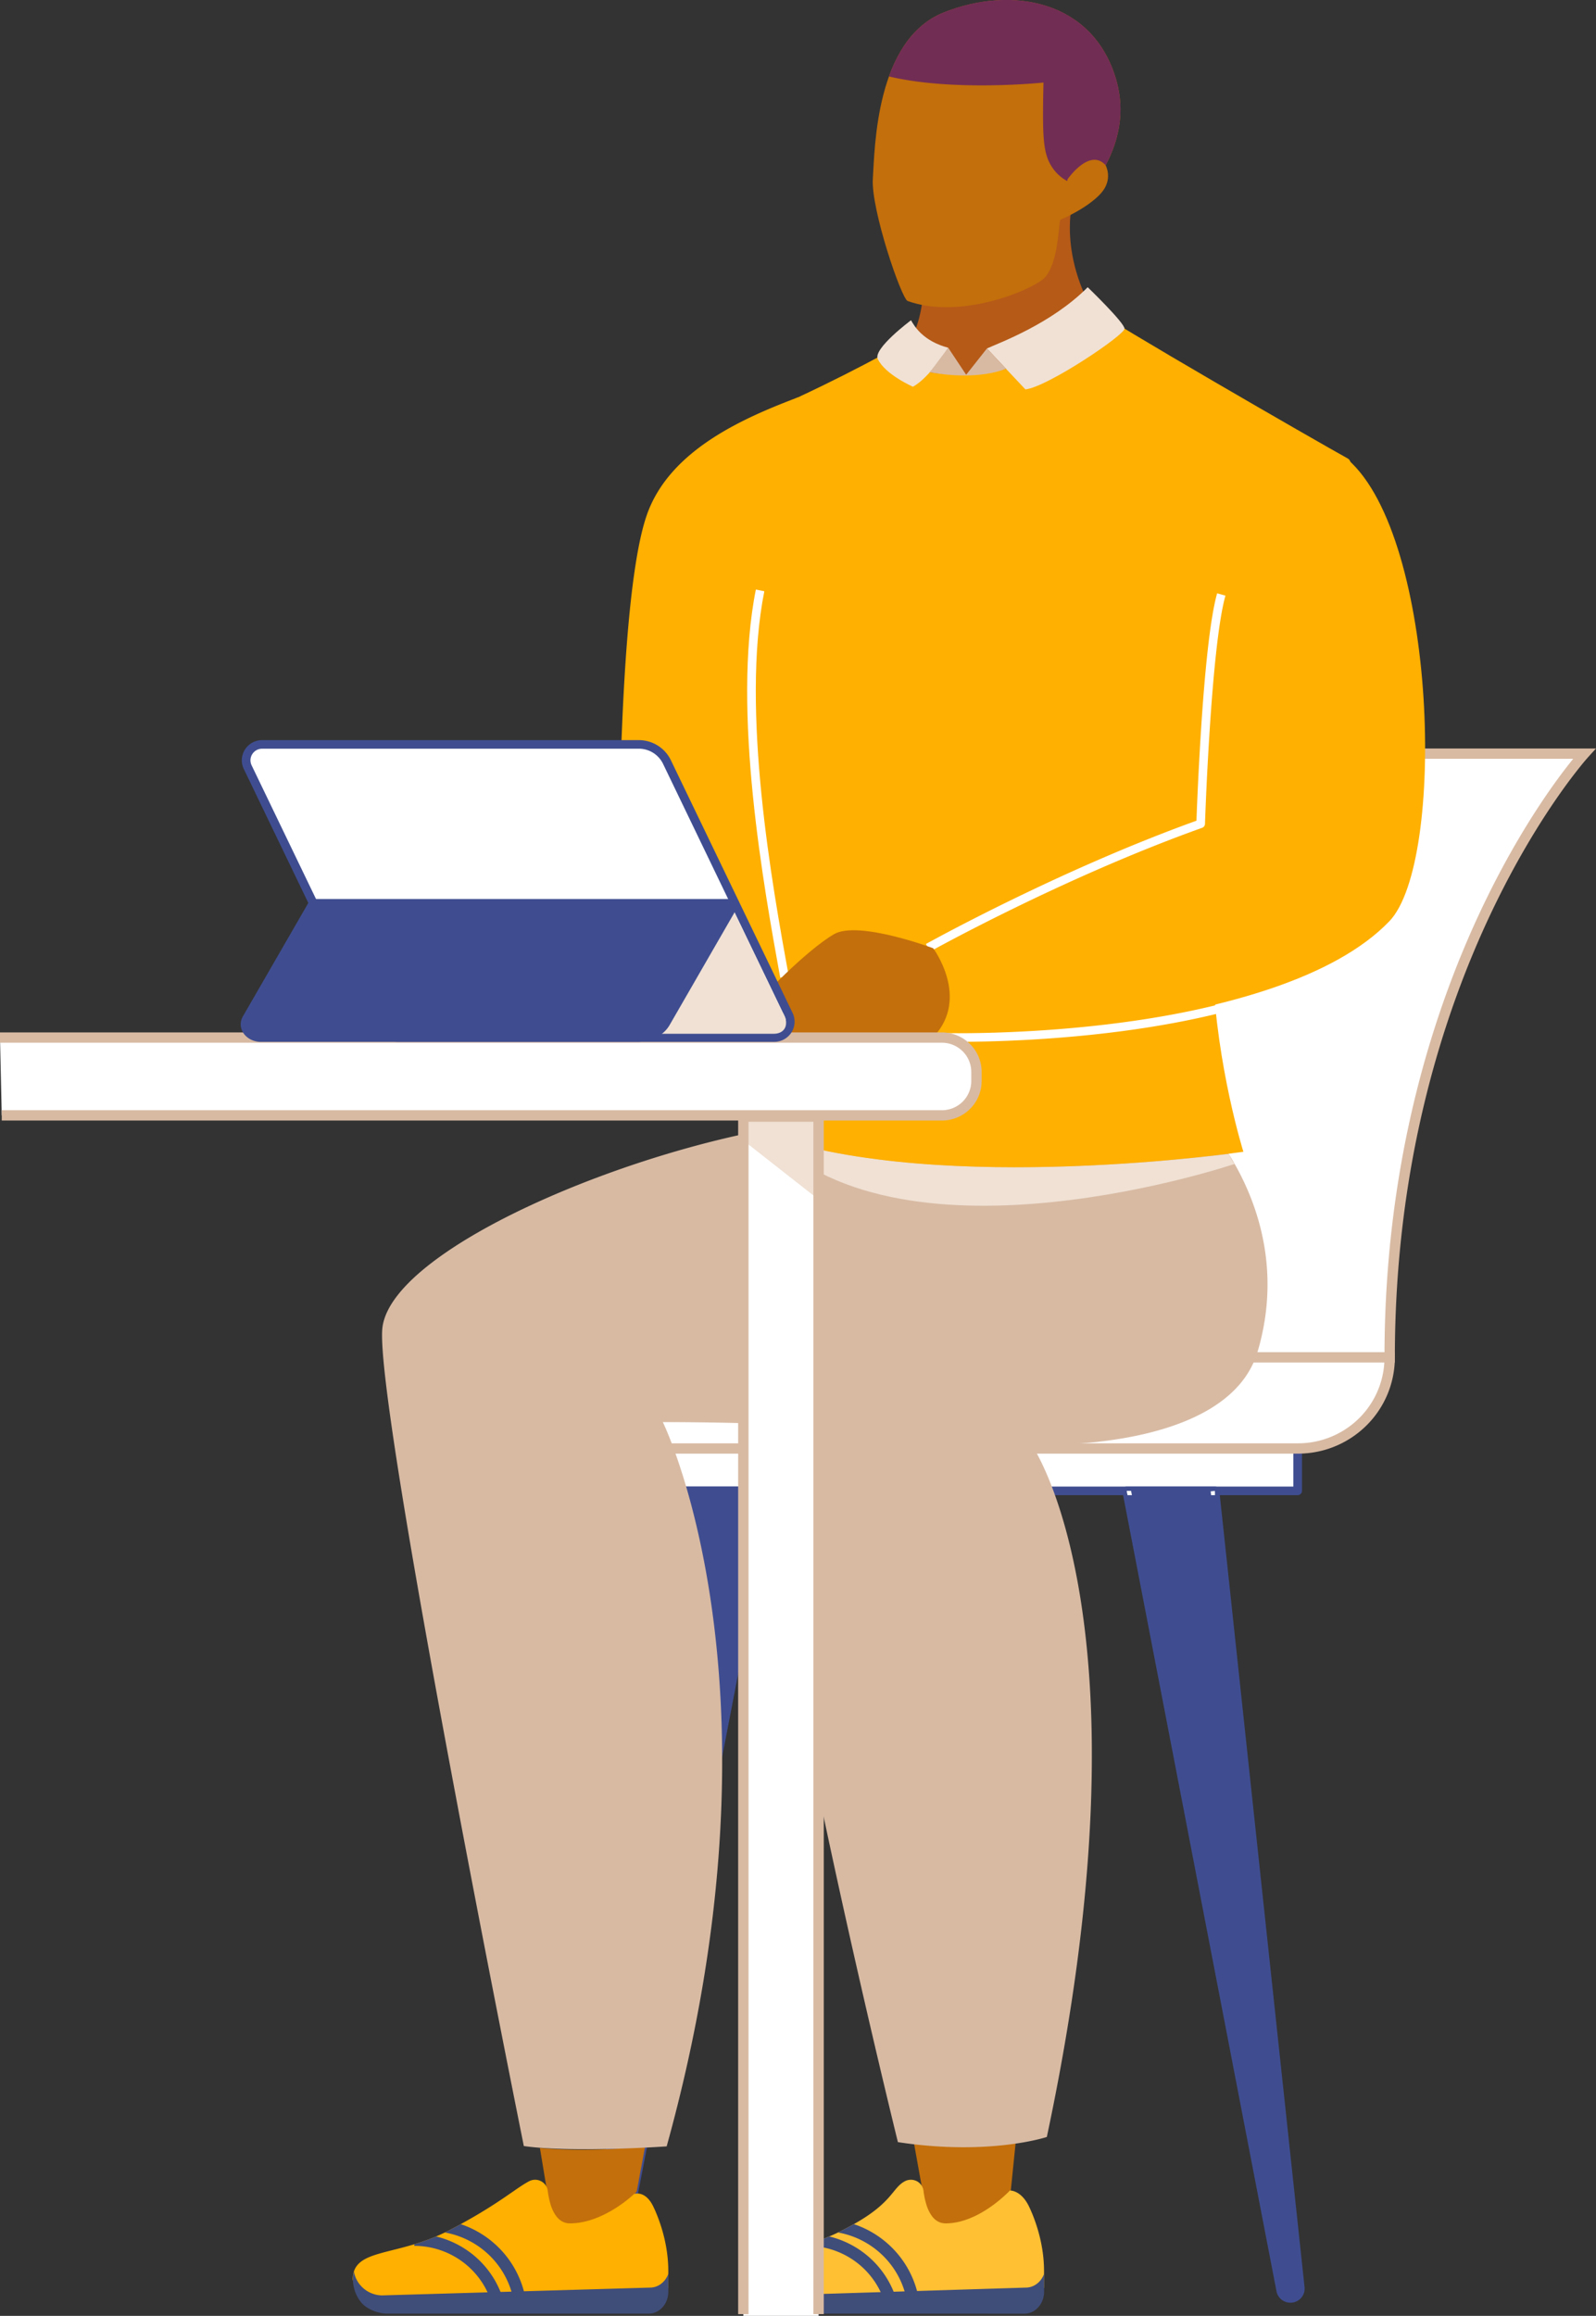 <svg width="151" height="219" fill="none" xmlns="http://www.w3.org/2000/svg"><rect width="100%" height="100%" fill="#333333" stroke="none"/><path d="M122.775 136.972H56.441v4.009h66.334v-4.009z" fill="#fff"/><path fill-rule="evenodd" clip-rule="evenodd" d="M56.032 136.972c0-.225.183-.407.41-.407h66.333c.226 0 .409.182.409.407v4.009a.408.408 0 01-.409.406H56.441a.408.408 0 01-.409-.406v-4.009zm.818.406v3.197h65.516v-3.197H56.85z" fill="#3F4D90"/><path d="M131.479 128.364c0-36.83 18.417-57.096 18.417-57.096H95.151s-18.417 20.266-18.417 57.096h54.745z" fill="#fff"/><path fill-rule="evenodd" clip-rule="evenodd" d="M94.933 70.78H151l-.74.814-.002.003-.009.01-.037.041a24.886 24.886 0 00-.724.867 50.833 50.833 0 00-2.066 2.772c-1.714 2.456-4.002 6.118-6.291 10.926-4.578 9.616-9.161 23.819-9.161 42.151v.487H76.243v-.487c0-18.498 4.626-32.843 9.256-42.568 2.315-4.862 4.63-8.57 6.37-11.064a52.035 52.035 0 012.107-2.826 29.95 29.95 0 01.795-.948l.011-.012.003-.003.001-.001.365.326-.364-.327.146-.16zm.44.975l-.055.065c-.132.154-.326.386-.575.695a51.125 51.125 0 00-2.066 2.772c-1.713 2.456-4.002 6.118-6.29 10.926-4.538 9.53-9.08 23.567-9.161 41.663h53.763c.081-18.262 4.665-32.44 9.255-42.08 2.315-4.862 4.631-8.57 6.371-11.064a52.062 52.062 0 012.106-2.826l.122-.151h-53.47z" fill="#D8BAA3"/><path d="M56.98 128.364h74.499a8.58 8.58 0 01-2.539 6.088 8.702 8.702 0 01-6.13 2.521h-74.5c0-2.283.913-4.473 2.54-6.088a8.702 8.702 0 016.13-2.521z" fill="#fff"/><path fill-rule="evenodd" clip-rule="evenodd" d="M56.98 128.851a8.21 8.21 0 00-5.784 2.379 8.099 8.099 0 00-2.38 5.256h73.994a8.209 8.209 0 005.783-2.379 8.097 8.097 0 002.381-5.256H56.979zm-6.478 1.69a9.193 9.193 0 016.477-2.665h74.991v.488a9.065 9.065 0 01-2.683 6.432 9.194 9.194 0 01-6.477 2.665H47.82v-.488c0-2.412.964-4.726 2.682-6.432z" fill="#D8BAA3"/><path d="M122.09 217.351a.94.94 0 01-.595-.212.922.922 0 01-.323-.54l-14.576-75.617h8.356l8.067 75.342a.93.93 0 01-.929 1.027z" fill="#fff"/><path fill-rule="evenodd" clip-rule="evenodd" d="M106.281 140.724a.408.408 0 01.315-.148h8.356c.209 0 .384.157.406.363l8.068 75.342a1.324 1.324 0 01-.337 1.034 1.355 1.355 0 01-1.854.137 1.33 1.33 0 01-.464-.776v-.001l-14.576-75.616a.402.402 0 01.086-.335zm15.809 76.627v.406-.406zm-.516-.829l-.402.077.402-.077zm-6.99-75.134h.368v-.406l-.407.043.039.363zm-7.493 0h-.495v-.406l.402-.076.093.482z" fill="#3F4D90"/><path d="M57.264 217.351a.94.94 0 00.595-.212.925.925 0 00.323-.54l14.576-75.617h-8.354l-8.07 75.342a.924.924 0 00.55.947c.12.053.249.08.38.08z" fill="#fff"/><path fill-rule="evenodd" clip-rule="evenodd" d="M63.997 140.939a.408.408 0 01.407-.363h8.354a.408.408 0 01.401.483l-14.576 75.617a1.331 1.331 0 01-.464.776 1.351 1.351 0 01-1.854-.137 1.334 1.334 0 01-.337-1.034l8.07-75.342zm-6.733 76.412v.406-.406zm.516-.829l.402.077-.402-.077zm14.483-75.134l.093-.482.402.076v.406h-.495zm-7.491 0h-.368v-.406l.407.043-.04.363z" fill="#3F4D90"/><path d="M41.023 94.319c22.41 5.36 33.637-.68 35.672-4.364 0 0-1.12-6.916-.293-17.64.828-10.722-.913-34.738-.913-34.738-4.938 1.886-12.165 4.904-14.316 11.19-2.15 6.287-2.49 23.511-2.617 30.875 0 0-11.497 3.916-16.648 6.59a3.097 3.097 0 00-1.335 1.34 3.068 3.068 0 00-.301 1.86l.75 4.887z" fill="#FFB000"/><path fill-rule="evenodd" clip-rule="evenodd" d="M63.29 79.264l-.15.377-.151.378a8.18 8.18 0 00-1.556-.291c-1.071-.095-2.697-.075-4.876.403l-.176-.793c2.259-.496 3.968-.522 5.124-.42a9.004 9.004 0 011.313.206 5.015 5.015 0 01.433.126c.011.003.02.007.027.01l.008.002.002.001h.002z" fill="#fff"/><path d="M42.28 90.394a4.045 4.045 0 01-.259 2.212 4.075 4.075 0 01-1.392 1.745l-.257.18c-1.755 1.204-5.122 2.177-5.92 2.124-.798-.054-5.705-.956-5.705-.956s-.176-.664.543-1.54c.718-.875 5.978-.18 4.054-2.102-.855-.854-5.116 1.074-6.97 3.212-1.853 2.138-2.733.444-2.733.444s1.775-3.96 2.408-4.677c.633-.717 4.867-3.76 7.727-4.224 1.365-.22 3.282-.096 5.186.233a4.088 4.088 0 012.198 1.147c.595.6.987 1.37 1.12 2.202zm12.259 119.943c1.809-.406 4.31-1.277 5.704-3.111l.791-4.242s-5.201.588-9.953.137l.92 5.551a2.08 2.08 0 00.911 1.37 2.12 2.12 0 001.626.295z" fill="#C36F0B"/><path d="M33.37 215.53c.027.315.6 1.819.6 1.819l29.258-.984v-1.625c0-2.719-.93-5.067-1.423-6.087-.76-1.574-1.813-1.181-1.813-1.181s-2.86 2.778-6.07 2.778c-.618 0-1.061-.325-1.379-.799a3.794 3.794 0 01-.438-.945 7.634 7.634 0 01-.281-1.333 1.193 1.193 0 00-.633-.908 1.208 1.208 0 00-1.113-.006c-1.26.65-2.789 2.082-6.885 4.279-.204.11-.417.222-.636.338-4.98 2.602-9.132 1.634-9.188 4.654z" fill="#FFB000"/><path d="M36.662 218.787c-.847 0-1.881-.381-2.436-.998a3.445 3.445 0 01-.76-2.948h.023c.117.614.443 1.17.924 1.575.48.404 1.086.633 1.716.647l25.365-.737c.787 0 1.46-.541 1.736-1.3v1.693c0 1.145-.836 2.072-1.868 2.072l-24.7-.004z" fill="#3F4D79"/><path d="M42.093 211.113a8.103 8.103 0 014.006 1.968 8.008 8.008 0 012.339 3.783l1.167-.041a9.137 9.137 0 00-2.167-4.016 9.227 9.227 0 00-3.847-2.482l-.396.213c-.205.11-.417.223-.636.338-.155.083-.31.162-.466.237z" fill="#3F4D79"/><path d="M39.199 212.227v.151a7.696 7.696 0 014.187 1.244 7.613 7.613 0 012.82 3.316l1.214-.041a8.757 8.757 0 00-2.406-3.461 8.846 8.846 0 00-3.754-1.947c-.674.282-1.362.528-2.061.738z" fill="#3F4D79"/><path d="M90.087 210.337c1.809-.407 4.145-1.277 5.538-3.111l.466-4.594s-4.879.424-9.63-.029l1.09 6.068a2.077 2.077 0 00.91 1.371 2.11 2.11 0 001.626.295z" fill="#C36F0B"/><path d="M70.572 215.53c.028.315.6 1.819.6 1.819l27.605-.984v-1.624c0-2.72-.93-5.067-1.421-6.087-.76-1.574-1.813-1.509-1.813-1.509s-2.862 3.106-6.071 3.106c-.619 0-1.062-.325-1.378-.8a3.713 3.713 0 01-.438-.945 7.499 7.499 0 01-.281-1.332 1.198 1.198 0 00-1.19-1.047 1.211 1.211 0 00-.557.132c-1.26.65-1.135 2.083-5.235 4.279-.204.111-.417.223-.636.338-4.98 2.602-9.13 1.634-9.185 4.654z" fill="#FFC033"/><path d="M73.864 218.787c-.848 0-1.882-.38-2.436-.997a3.436 3.436 0 01-.76-2.949h.022c.118.615.444 1.171.924 1.575.48.405 1.087.633 1.716.648l23.718-.738c.787 0 1.46-.541 1.734-1.3v1.693c0 1.145-.836 2.073-1.868 2.073l-23.05-.005z" fill="#3F4D79"/><path d="M79.294 211.114a8.093 8.093 0 014.006 1.967 8.017 8.017 0 012.34 3.783l1.167-.041a9.139 9.139 0 00-2.167-4.015 9.226 9.226 0 00-3.848-2.482l-.395.212a51.435 51.435 0 01-1.103.576z" fill="#3F4D79"/><path d="M76.4 212.228v.151a7.696 7.696 0 014.188 1.244 7.613 7.613 0 012.82 3.316l1.214-.041a8.759 8.759 0 00-2.407-3.461 8.846 8.846 0 00-3.754-1.947c-.673.282-1.361.528-2.06.738z" fill="#3F4D79"/><path d="M97.598 136.616s11.81 16.707 1.444 65.465c0 0-5.432 1.81-14.09.487 0 0-11.722-47.409-13.317-67.952a305.324 305.324 0 00-8.924-.136s12.387 25.145.363 68.49c0 0-8.857.628-13.514-.031 0 0-14.295-70.87-13.37-77.46 1.105-7.933 26.266-18.061 42.093-19.489l35.424-.218s9.08 9.097 5.29 22.004c-2.843 9.683-21.399 8.84-21.399 8.84z" fill="#D8BAA3"/><path d="M116.288 109.116c.115.345.291.667.52.95 0 0-31.041 10.494-44.104-2.708 14.193 4.934 37.484 2.517 43.584 1.758z" fill="#F0E1D4"/><path d="M103.186 29.032c1.613 1.316 21.49 12.757 24.338 14.33 2.848 1.572-13.286 36.083-12.783 48.397.372 9.139 2.898 17.157 2.898 17.157s-28.477 4.164-44.935-1.558c0 0 3.418-5.036 1.52-15.465-1.54-8.461-4.672-31.95-3.799-40.988.317-3.27.887-11.379 5.07-13.328 6.331-2.952 10.699-5.523 10.699-5.523l16.992-3.022z" fill="#FFB000"/><path fill-rule="evenodd" clip-rule="evenodd" d="M72.045 75.144c.667 6.644 1.81 12.933 2.58 17.165l-.806.144c-.77-4.23-1.917-10.548-2.588-17.229-.67-6.674-.866-13.744.282-19.473l.802.159c-1.124 5.609-.937 12.583-.27 19.234z" fill="#fff"/><path d="M127.524 43.456c8.483 7.418 9.291 38.073 3.926 43.66C120.942 98.055 89.223 97.93 89.223 97.93s-3.319-.476-1.42-8.145c0 0 23.516-11.793 25.794-11.723 0 0-.379-21.878 4.431-28.415 4.811-6.537 8.498-7.065 9.496-6.193z" fill="#FFB000"/><path fill-rule="evenodd" clip-rule="evenodd" d="M115.986 95.235a.406.406 0 01-.296.494c-6.26 1.58-12.88 2.273-17.929 2.571-2.525.15-4.66.2-6.165.214a90.777 90.777 0 01-2.222-.007l-.12-.003h-.031l-.011-.001.011-.406.011-.406h.01l.029.001.117.003.46.006a89.9 89.9 0 001.738 0c1.494-.013 3.615-.063 6.125-.211 5.022-.297 11.585-.985 17.776-2.548a.41.41 0 01.497.293zm-27.172 2.85a.408.408 0 01.42-.394l-.01.406-.012.406a.407.407 0 01-.398-.417zm25.192-20.173l-.409-.014.409.014a.408.408 0 01-.27.369c-6.628 2.37-13.061 5.294-17.84 7.627a208.21 208.21 0 00-5.74 2.91 147.131 147.131 0 00-2.01 1.08l-.107.059-.027.014-.008.005-.2-.354-.2-.354.036-.02a39.907 39.907 0 01.53-.29c.37-.201.91-.493 1.602-.858a208.81 208.81 0 015.763-2.921c4.732-2.31 11.089-5.202 17.663-7.57l.017-.456a323.244 323.244 0 01.425-8.278c.312-4.791.802-10.26 1.515-12.77l.787.22c-.685 2.41-1.171 7.782-1.485 12.603a313.322 313.322 0 00-.425 8.256l-.02.54a9.08 9.08 0 01-.003.096l-.001.044-.002.045v.002z" fill="#fff"/><path d="M88.289 89.67s-7.1-2.663-9.394-1.324c-2.51 1.462-7.16 6.135-7.431 6.921-.272.787-.188 1.607-.14 2.452.05.844 8.556.83 9.563.771 1.008-.058 6.532.535 7.464-.47 3.425-3.687-.062-8.35-.062-8.35z" fill="#C36F0B"/><path d="M101.761 17.994s-1.9 4.711 1.425 11.046c0 0-4.56 6.448-11.778 6.407-9.323-.05-5.222-3.393-5.222-3.393s1.424-2.265 1.144-6.32l14.431-7.74z" fill="#B65A18"/><path d="M100.304 20.793c-.19.88-.218 4.682-1.8 5.75-2.048 1.385-8.074 3.555-12.631 1.921-.584-.21-3.483-8.676-3.293-11.568.19-2.891.254-13.138 6.707-15.716 6.453-2.578 14.178-1.137 16.331 6.41.88 3.087.154 5.849-1.012 8.043 0 0 .745 1.329-.45 2.653-1.301 1.444-3.852 2.506-3.852 2.506z" fill="#C36F0B"/><path d="M104.609 15.632c-1.518-1.704-3.609 1.325-3.609 1.325l-.029.163a3.935 3.935 0 01-1.417-1.288c-.873-1.313-.945-2.773-.829-8.025 0 0-8.475.889-14.62-.578.944-2.62 2.52-4.99 5.185-6.055 6.456-2.578 14.18-1.137 16.331 6.412.88 3.085.154 5.851-1.012 8.046z" fill="#722D54"/><path d="M93.373 32.955c1.18-.544 6.077-2.315 9.536-5.794 0 0 3.453 3.325 3.484 3.916.031.591-7.313 5.536-9.38 5.746l-3.64-3.868zm-7.179-2.671c.327.587 1.154 1.97 3.518 2.6 0 0-1.73 2.806-3.335 3.687 0 0-2.617-1.137-3.329-2.619-.471-.976 3.146-3.668 3.146-3.668z" fill="#F0E1D4"/><path d="M89.712 32.884l1.698 2.555 1.963-2.484 1.8 1.91s-2.51 1.188-7.198.337l1.737-2.318z" fill="#D8BAA3"/><path d="M0 98.117h89.112c.868 0 1.7.342 2.313.951.614.61.958 1.436.958 2.298v.861c0 .861-.344 1.688-.958 2.297a3.284 3.284 0 01-2.313.951H.164" fill="#fff"/><path fill-rule="evenodd" clip-rule="evenodd" d="M89.112 98.604H0v-.975h89.112c.998 0 1.955.394 2.66 1.095a3.724 3.724 0 011.102 2.642v.861a3.72 3.72 0 01-1.102 2.641 3.775 3.775 0 01-2.66 1.095H.164v-.975h88.948a2.79 2.79 0 001.966-.809 2.75 2.75 0 00.815-1.952v-.861a2.75 2.75 0 00-.815-1.953 2.79 2.79 0 00-1.966-.809z" fill="#D8BAA3"/><path d="M70.33 219V105.592h7.117v113.405" fill="#fff"/><path d="M70.33 107.847v-2.255h7.117v7.838l-7.117-5.583z" fill="#F0E1D4"/><path fill-rule="evenodd" clip-rule="evenodd" d="M69.84 105.105h8.098v113.728h-.981V106.08H70.82v112.756h-.981V105.105z" fill="#D8BAA3"/><path d="M73.253 98.116H37.622a2.972 2.972 0 01-1.577-.452 2.944 2.944 0 01-1.09-1.218L23.436 72.549a1.495 1.495 0 01.635-1.968 1.52 1.52 0 01.732-.186h35.632a2.965 2.965 0 012.667 1.67L74.62 95.967a1.496 1.496 0 01-.637 1.964 1.522 1.522 0 01-.73.186z" fill="#fff"/><path fill-rule="evenodd" clip-rule="evenodd" d="M24.804 70.8a1.111 1.111 0 00-.936.513 1.093 1.093 0 00-.062 1.06L35.323 96.27c.207.431.533.795.94 1.05.407.255.878.39 1.359.39h35.631a1.112 1.112 0 00.935-.512 1.092 1.092 0 00.064-1.058L62.735 72.239a2.538 2.538 0 00-.94-1.05 2.562 2.562 0 00-1.36-.389h-35.63zm0-.812a1.935 1.935 0 00-1.628.891 1.902 1.902 0 00-.108 1.844l11.517 23.899a3.35 3.35 0 001.242 1.386 3.39 3.39 0 001.795.515h35.631a1.935 1.935 0 001.627-.89 1.902 1.902 0 00.11-1.842L63.473 71.89a3.352 3.352 0 00-1.242-1.386 3.383 3.383 0 00-1.795-.515H24.805z" fill="#3F4D90"/><path d="M73.196 97.758H38.139a2.88 2.88 0 01-1.467-.464 2.852 2.852 0 01-1.013-1.15l-5.07-10.535.076-.133h38.44l.064.131 4.85 10.072c.734 1.176.255 2.079-.823 2.079z" fill="#F0E1D4"/><path d="M69.519 85.423L63 96.726c-.49.852-1.529 1.394-2.669 1.394H24.7c-1.116 0-1.849-.965-1.368-1.8l6.288-10.897h39.899z" fill="#fff"/><path fill-rule="evenodd" clip-rule="evenodd" d="M29.265 85.221a.41.41 0 01.355-.204h39.899a.41.41 0 01.354.203.402.402 0 010 .405l-6.518 11.303c-.576 1-1.764 1.598-3.024 1.598H24.7c-.676 0-1.264-.293-1.61-.748-.35-.463-.442-1.087-.113-1.66l6.288-10.897zm.592.608l-6.17 10.693m6.17-10.693h38.956-38.956z" fill="#3F4D90"/></svg>
